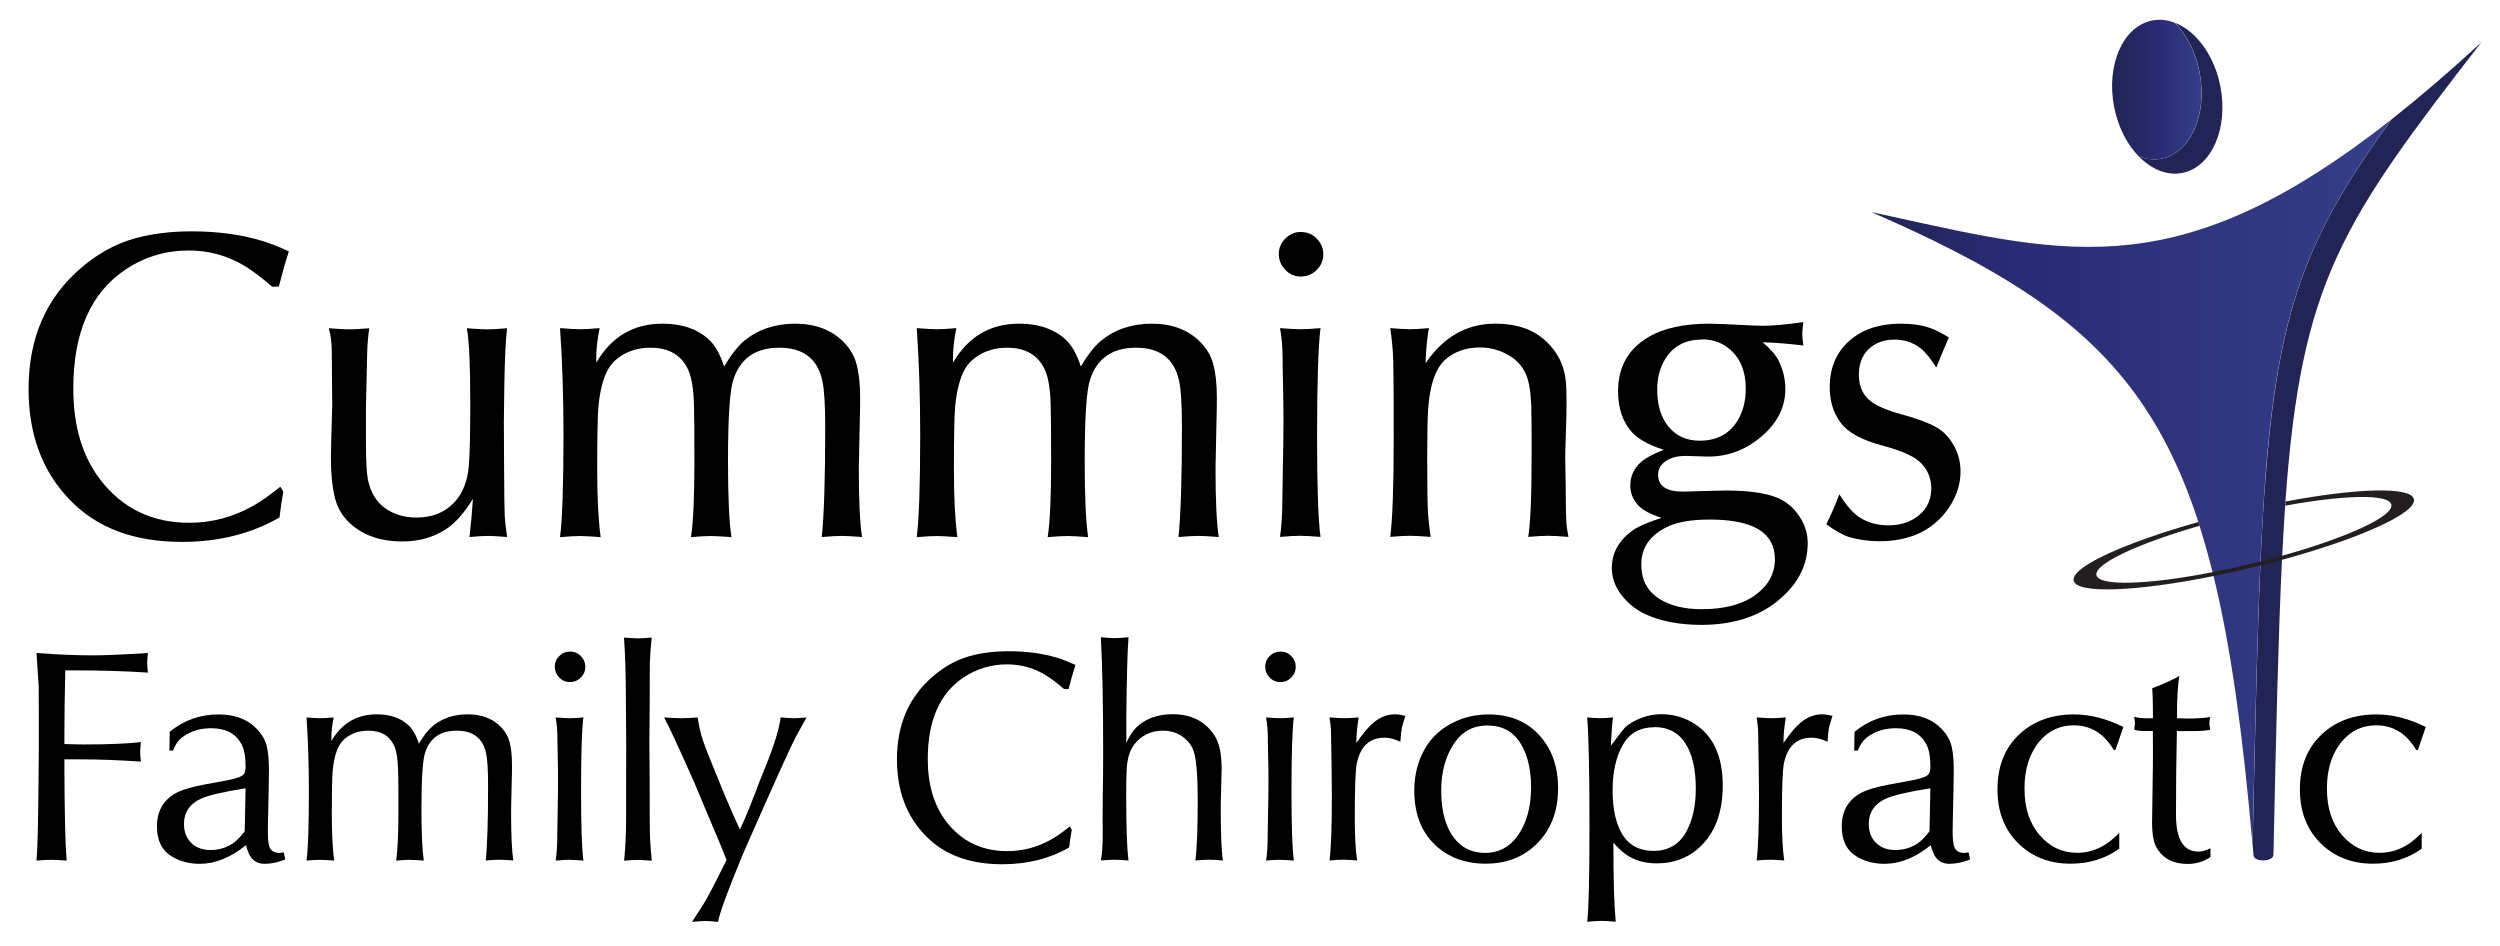 <?xml version="1.0" encoding="UTF-8"?><svg id="print_Cummings_" xmlns="http://www.w3.org/2000/svg" xmlns:xlink="http://www.w3.org/1999/xlink" viewBox="0 0 224.76 85.03"><defs><style>.cls-1{fill:url(#CFC_dark_to_light);}.cls-2{fill:#212455;}.cls-3{fill:url(#linear-gradient);}.cls-4{fill:#231f20;}</style><linearGradient id="CFC_dark_to_light" x1="189.89" y1="8.06" x2="197.94" y2="8.06" gradientUnits="userSpaceOnUse"><stop offset="0" stop-color="#212455"/><stop offset=".5" stop-color="#292a74"/><stop offset="1" stop-color="#353f87"/></linearGradient><linearGradient id="linear-gradient" x1="168.25" y1="43.23" x2="215.01" y2="43.23" gradientUnits="userSpaceOnUse"><stop offset="0" stop-color="#212455"/><stop offset=".25" stop-color="#292a74"/><stop offset="1" stop-color="#353f87"/></linearGradient></defs><g><path d="M24.48,25.78c-1.12-.96-2.04-1.63-2.76-2.03-1.46-.82-3.04-1.23-4.75-1.23-2.06,0-3.94,.56-5.65,1.69-3.15,2.08-4.73,5.66-4.73,10.74,0,3.35,.81,6.07,2.43,8.18,1.99,2.58,4.65,3.87,7.99,3.87,2.03,0,3.95-.51,5.76-1.53,.65-.36,1.46-.93,2.43-1.71l.27,.44c-.14,.78-.25,1.55-.34,2.32-2.55,1.47-5.48,2.2-8.77,2.2-4.3,0-7.66-1.26-10.07-3.77-2.48-2.55-3.72-5.88-3.72-9.98,0-4.55,1.56-8.17,4.69-10.86,1.51-1.3,3.13-2.2,4.87-2.68,1.52-.42,3.22-.63,5.09-.63,2.38,0,4.5,.29,6.36,.86,.64,.19,1.44,.5,2.39,.94-.33,1.02-.63,2.08-.9,3.16l-.59,.02Z"/><path d="M33.2,29.5c-.1,.64-.17,1.4-.19,2.3-.01,.42-.05,2.04-.11,4.85v3.03c0,1.7,.06,2.83,.17,3.41,.24,1.19,.78,2.07,1.61,2.64,.8,.54,1.72,.8,2.76,.8,1.52,0,2.72-.53,3.6-1.59,.63-.77,1-1.79,1.11-3.06,.09-1.08,.13-2.97,.13-5.67,0-3.36-.1-5.59-.31-6.7,.8,.06,1.41,.1,1.82,.1s1-.03,1.8-.1c-.13,1.01-.21,2.75-.25,5.23l-.04,3.2,.02,4.02c.01,2.36,.03,3.86,.06,4.48,.04,.54,.11,1.15,.21,1.84-.74-.06-1.3-.1-1.69-.1s-.93,.03-1.69,.1c.13-1.11,.23-2.25,.31-3.43-.74,1.19-1.47,2.04-2.2,2.57-1.17,.84-2.56,1.26-4.16,1.26-1.87,0-3.38-.5-4.56-1.51-.74-.64-1.23-1.42-1.47-2.34-.26-1.02-.38-2.23-.38-3.64,0-.6,.04-2.18,.12-4.73,0-.17,0-.87-.02-2.11-.01-.87-.02-1.77-.02-2.7,0-.79-.09-1.51-.27-2.14,.8,.06,1.4,.1,1.8,.1s1.02-.03,1.84-.1Z"/><path d="M50.35,48.27c.2-1.54,.31-4.6,.31-9.16,0-3.34-.1-6.55-.31-9.61,.79,.06,1.39,.1,1.78,.1s.99-.03,1.78-.1c-.2,.95-.31,1.88-.31,2.82,0,.01,0,.1,.02,.27,1.35-2.32,3.33-3.49,5.94-3.49,1.72,0,3.1,.46,4.12,1.38,.58,.51,1.05,1.33,1.42,2.47,.62-1.05,1.23-1.82,1.82-2.32,1.25-1.02,2.78-1.53,4.58-1.53s3.28,.56,4.37,1.67c.57,.6,.95,1.25,1.13,1.95,.22,.8,.33,1.81,.33,3.01,0,.66-.01,1.5-.04,2.51-.05,2.15-.08,3.42-.08,3.83,0,2.92,.1,4.99,.29,6.21-.8-.06-1.4-.1-1.8-.1s-1.01,.03-1.82,.1c.2-1.89,.31-5.17,.31-9.84,0-1.99-.08-3.38-.25-4.17-.42-2-1.71-3.01-3.87-3.01s-3.51,.96-4.14,2.87c-.32,.97-.48,3.41-.48,7.32,0,3.21,.1,5.48,.31,6.84-.82-.06-1.43-.1-1.84-.1s-1,.03-1.8,.1c.2-1.28,.31-3.49,.31-6.65,0-2.54-.01-4.29-.04-5.25-.04-1.42-.21-2.45-.5-3.1-.6-1.35-1.74-2.03-3.41-2.03-1.24,0-2.29,.37-3.14,1.11-.86,.74-1.37,2.18-1.55,4.31-.06,.78-.1,2.61-.1,5.5,0,2.5,.1,4.54,.31,6.11-.82-.06-1.43-.1-1.84-.1s-1,.03-1.8,.1Z"/><path d="M82.42,48.27c.2-1.54,.31-4.6,.31-9.16,0-3.34-.1-6.55-.31-9.61,.79,.06,1.39,.1,1.78,.1s.99-.03,1.78-.1c-.2,.95-.31,1.88-.31,2.82,0,.01,0,.1,.02,.27,1.35-2.32,3.33-3.49,5.94-3.49,1.72,0,3.1,.46,4.12,1.38,.58,.51,1.05,1.33,1.42,2.47,.62-1.05,1.23-1.82,1.82-2.32,1.25-1.02,2.78-1.53,4.58-1.53s3.28,.56,4.37,1.67c.57,.6,.95,1.25,1.13,1.95,.22,.8,.33,1.81,.33,3.01,0,.66-.01,1.5-.04,2.51-.05,2.15-.08,3.42-.08,3.83,0,2.92,.1,4.99,.29,6.21-.8-.06-1.4-.1-1.8-.1s-1.01,.03-1.82,.1c.2-1.89,.31-5.17,.31-9.84,0-1.99-.08-3.38-.25-4.17-.42-2-1.71-3.01-3.87-3.01s-3.51,.96-4.14,2.87c-.32,.97-.48,3.41-.48,7.32,0,3.21,.1,5.48,.31,6.84-.82-.06-1.43-.1-1.84-.1s-1,.03-1.8,.1c.2-1.28,.31-3.49,.31-6.65,0-2.54-.01-4.29-.04-5.25-.04-1.42-.21-2.45-.5-3.1-.6-1.35-1.74-2.03-3.41-2.03-1.24,0-2.29,.37-3.14,1.11-.86,.74-1.37,2.18-1.55,4.31-.06,.78-.1,2.61-.1,5.5,0,2.5,.1,4.54,.31,6.11-.82-.06-1.43-.1-1.84-.1s-1,.03-1.8,.1Z"/><path d="M116.96,20.86c.6,0,1.1,.22,1.49,.67,.34,.38,.52,.82,.52,1.32,0,.59-.22,1.09-.67,1.49-.37,.34-.82,.52-1.34,.52-.59,0-1.08-.22-1.47-.67-.34-.38-.52-.84-.52-1.36,0-.58,.22-1.06,.67-1.46,.37-.34,.81-.52,1.32-.52Zm-1.88,27.41c.13-.89,.2-1.98,.21-3.26,.01-.55,.03-1.47,.04-2.76,.04-1.98,.06-3.4,.06-4.27s-.01-2.02-.04-3.39c-.03-1.23-.04-2.06-.04-2.49-.01-.98-.09-1.85-.23-2.6,.8,.06,1.41,.1,1.82,.1s1.02-.03,1.82-.1c-.2,1.58-.31,4.83-.31,9.75,0,4.48,.1,7.49,.31,9.02-.8-.06-1.41-.1-1.82-.1s-1.01,.03-1.82,.1Z"/><path d="M124.99,48.27c.2-1.53,.31-4.51,.31-8.92,0-3.23-.01-5.53-.04-6.9-.03-.94-.12-1.93-.27-2.95,.78,.06,1.36,.1,1.74,.1s.96-.03,1.74-.1c-.15,.74-.26,1.79-.31,3.16,1.62-2.38,3.71-3.56,6.26-3.56s4.27,.88,5.46,2.62c.47,.69,.77,1.51,.88,2.45,.05,.42,.08,1.04,.08,1.86s-.02,1.76-.06,2.87c-.04,1.15-.06,1.9-.06,2.24l.04,2.38c.01,1.93,.03,3.08,.06,3.45,.03,.36,.09,.79,.19,1.3-.8-.06-1.4-.1-1.8-.1s-1.01,.03-1.82,.1c.2-1.11,.31-3.66,.31-7.64,0-2.18-.01-3.6-.04-4.25-.05-1.23-.21-2.14-.48-2.74-.36-.82-.97-1.44-1.84-1.86-.72-.36-1.48-.54-2.3-.54-1.21,0-2.23,.35-3.06,1.05-.92,.8-1.45,2.33-1.59,4.58-.05,.73-.08,2.2-.08,4.41,0,2.54,.03,4.19,.08,4.94,.04,.59,.12,1.27,.23,2.05-.82-.06-1.43-.1-1.84-.1s-1,.03-1.8,.1Z"/><path d="M149.44,46.58c-1.06-.34-1.78-.73-2.16-1.15-.47-.51-.71-1.1-.71-1.78,0-.84,.33-1.56,1-2.14,.37-.33,1.04-.69,2.01-1.07-1.34-.43-2.29-.96-2.85-1.57-.84-.93-1.26-2.16-1.26-3.7,0-2.18,.92-3.81,2.76-4.88,1.34-.79,3.17-1.19,5.48-1.19,.52,0,1.86,.06,4,.17,.26,.01,.53,.02,.82,.02,.85,0,2.06-.11,3.6-.33-.06,.47-.1,.82-.1,1.05s.03,.58,.1,1.05c-1.26-.15-2.48-.25-3.66-.29,.71,.6,1.2,1.17,1.46,1.7,.38,.8,.58,1.63,.58,2.49,0,1.56-.64,2.92-1.92,4.08-1.46,1.34-3.13,2.01-5.02,2.01l-2.01-.06c-.91,0-1.58,.22-2.03,.65-.31,.28-.46,.63-.46,1.03,0,1.02,.74,1.53,2.22,1.53,.32,0,1.3-.03,2.93-.08,.38-.01,.7-.02,.96-.02,1.89,0,3.38,.2,4.46,.59,.88,.33,1.6,.92,2.15,1.76,.49,.73,.73,1.53,.73,2.39,0,2.03-.93,3.78-2.78,5.25-1.75,1.39-4.01,2.09-6.78,2.09-1.98,0-3.67-.33-5.08-.98-.79-.38-1.47-.92-2.03-1.61-.63-.78-.94-1.62-.94-2.53,0-1.33,.61-2.45,1.84-3.35,.52-.38,1.42-.77,2.7-1.17Zm4.27,.13c-1.66,0-2.94,.22-3.85,.67-1.53,.75-2.3,1.87-2.3,3.35s.58,2.48,1.74,3.18c.96,.57,2.19,.86,3.7,.86,2.04,0,3.66-.43,4.85-1.3,1.15-.86,1.72-1.92,1.72-3.2,0-2.38-1.95-3.56-5.86-3.56Zm-.73-16.18c-1.47,0-2.56,.59-3.28,1.76-.47,.77-.71,1.68-.71,2.74,0,1.38,.33,2.48,1,3.31,.7,.86,1.64,1.28,2.82,1.28,1.56,0,2.71-.63,3.45-1.88,.46-.79,.69-1.72,.69-2.8,0-1.52-.46-2.68-1.38-3.49-.7-.63-1.56-.94-2.58-.94Z"/><path d="M164.19,47.14c.42-.84,.81-1.74,1.17-2.7,.61,.96,1.18,1.62,1.7,1.99,.78,.54,1.69,.8,2.72,.8,1.11,0,2.03-.31,2.76-.92,.73-.61,1.09-1.42,1.09-2.41,0-.94-.35-1.74-1.05-2.39-.55-.51-1.65-.99-3.29-1.44-1.88-.49-3.15-1.17-3.81-2.07-.65-.87-.98-1.93-.98-3.18,0-1.88,.68-3.35,2.05-4.42,1.11-.87,2.56-1.3,4.35-1.3,1.01,0,1.9,.13,2.66,.4,.41,.14,.96,.42,1.65,.84-.28,.63-.66,1.53-1.13,2.7-.52-.82-.99-1.39-1.4-1.72-.68-.52-1.46-.79-2.36-.79s-1.68,.27-2.28,.82c-.61,.56-.92,1.34-.92,2.34,0,1.1,.4,1.93,1.21,2.49,.6,.41,1.54,.79,2.83,1.13,1.3,.36,2.29,.73,2.97,1.13,.7,.4,1.26,1.04,1.69,1.93,.29,.62,.44,1.3,.44,2.01,0,1.29-.44,2.5-1.32,3.64-1.37,1.76-3.36,2.64-6,2.64-.93,0-1.83-.13-2.7-.38-.55-.17-1.23-.55-2.05-1.15Z"/><path d="M3.28,77.37c.09-.96,.15-3.2,.18-6.71l.03-3.32v-3.27c-.01-1.37-.01-2.15-.01-2.35-.12-1.83-.19-2.83-.2-3.01,1.88,.14,3.58,.21,5.08,.21,1.04,0,2.69-.07,4.94-.21-.04,.39-.07,.68-.07,.87,0,.2,.02,.5,.07,.89-1.96-.13-4.18-.2-6.67-.2h-.76c-.05,2.12-.08,3.98-.08,5.54v1.08c.86,.03,1.44,.04,1.73,.04,2.19,0,3.91-.07,5.15-.21-.04,.39-.07,.68-.07,.88s.02,.48,.07,.87c-1.94-.13-3.74-.2-5.4-.2h-1.48v1.14c.02,3.91,.08,6.56,.2,7.96-.59-.04-1.05-.07-1.35-.07s-.75,.02-1.35,.07Z"/><path d="M15.23,67.47l.03-1.68c1.27-1.04,2.73-1.56,4.39-1.56,1.51,0,2.68,.46,3.52,1.39,.43,.47,.71,.98,.83,1.54,.12,.54,.18,1.22,.18,2.04,0,.75-.03,2.36-.09,4.82,0,.34-.01,.6-.01,.78,0,.82,.09,1.34,.26,1.56,.17,.21,.42,.32,.75,.32,.1,0,.25-.02,.42-.05l.14,.64c-.66,.26-1.27,.39-1.84,.39s-.96-.2-1.25-.59c-.15-.19-.3-.55-.45-1.08-1.38,1.11-2.77,1.67-4.15,1.67-.94,0-1.76-.21-2.48-.64-.91-.53-1.37-1.44-1.37-2.71,0-1.45,.63-2.49,1.9-3.11,.46-.22,1.19-.43,2.17-.63,.12-.03,.88-.17,2.26-.42,.86-.16,1.36-.35,1.51-.59,.09-.14,.13-.36,.13-.66,0-.89-.13-1.57-.39-2.04-.52-.93-1.42-1.39-2.71-1.39-.81,0-1.55,.18-2.19,.55-.38,.21-.67,.46-.87,.75-.1,.14-.23,.38-.37,.71h-.33Zm6.86,3.4c-2.05,.32-3.4,.64-4.05,.95-1,.46-1.5,1.22-1.5,2.26,0,.79,.27,1.4,.81,1.84,.41,.33,.94,.5,1.58,.5,.74,0,1.41-.2,2.01-.6,.31-.21,.66-.57,1.06-1.08,.04-1.58,.06-2.86,.08-3.86Z"/><path d="M27.56,77.37c.14-1.06,.21-3.15,.21-6.28,0-2.29-.07-4.49-.21-6.59,.54,.04,.95,.07,1.22,.07s.68-.02,1.22-.07c-.14,.65-.21,1.29-.21,1.93,0,0,0,.07,.01,.18,.93-1.59,2.29-2.39,4.07-2.39,1.18,0,2.12,.32,2.82,.95,.39,.35,.72,.92,.97,1.69,.43-.72,.84-1.25,1.25-1.59,.86-.7,1.9-1.05,3.14-1.05s2.25,.38,2.99,1.14c.39,.41,.65,.86,.77,1.34,.15,.55,.22,1.24,.22,2.06,0,.46,0,1.03-.03,1.72-.04,1.47-.05,2.35-.05,2.63,0,2,.07,3.42,.2,4.25-.55-.04-.96-.07-1.23-.07s-.7,.02-1.25,.07c.14-1.3,.21-3.55,.21-6.75,0-1.37-.06-2.32-.17-2.86-.29-1.38-1.17-2.06-2.65-2.06s-2.41,.66-2.84,1.97c-.22,.67-.33,2.34-.33,5.02,0,2.2,.07,3.76,.21,4.69-.56-.04-.98-.07-1.26-.07s-.68,.02-1.23,.07c.14-.88,.21-2.39,.21-4.56,0-1.74,0-2.94-.03-3.6-.03-.97-.14-1.68-.34-2.13-.41-.93-1.19-1.39-2.34-1.39-.85,0-1.57,.25-2.15,.76-.59,.51-.94,1.49-1.06,2.96-.04,.53-.07,1.79-.07,3.77,0,1.72,.07,3.11,.21,4.19-.56-.04-.98-.07-1.26-.07s-.68,.02-1.24,.07Z"/><path d="M51.25,58.58c.41,0,.75,.15,1.02,.46,.24,.26,.35,.56,.35,.91,0,.4-.15,.74-.46,1.02-.25,.24-.56,.35-.92,.35-.4,0-.74-.15-1.01-.46-.24-.26-.35-.57-.35-.93,0-.39,.15-.73,.46-1,.25-.24,.56-.35,.91-.35Zm-1.29,18.79c.09-.61,.14-1.36,.14-2.23,0-.38,.02-1.01,.03-1.89,.03-1.36,.04-2.33,.04-2.93s0-1.39-.03-2.32c-.02-.84-.03-1.41-.03-1.71,0-.67-.06-1.27-.16-1.79,.55,.04,.97,.07,1.25,.07s.7-.02,1.25-.07c-.14,1.08-.21,3.31-.21,6.68,0,3.07,.07,5.13,.21,6.19-.55-.04-.97-.07-1.25-.07s-.7,.02-1.25,.07Z"/><path d="M56.09,57.32c.55,.04,.97,.07,1.25,.07s.7-.02,1.25-.07c-.09,.78-.14,1.55-.17,2.33,0,.46-.01,1.73-.01,3.79l-.03,3.23,.03,3.68c0,2.56,0,4.21,.03,4.95,.03,.63,.08,1.32,.16,2.08-.55-.04-.96-.07-1.23-.07-.29,0-.71,.02-1.26,.07,.12-1.21,.18-2.5,.18-3.87v-2.86s.01-3.94,.01-3.94l-.03-3.59c0-2.51-.07-4.44-.17-5.79Z"/><path d="M59.69,64.5c.67,.04,1.18,.07,1.52,.07s.84-.02,1.51-.07c.11,.76,.28,1.47,.49,2.11,.25,.72,.88,2.3,1.89,4.74,.55,1.31,1.02,2.39,1.42,3.23,.37-.76,.84-1.9,1.42-3.4,.25-.67,.53-1.42,.87-2.23,.77-1.87,1.23-3.36,1.37-4.45,.52,.04,.91,.07,1.17,.07s.64-.02,1.16-.07c-.21,.38-.53,.96-.95,1.73-.46,.84-2.05,4.37-4.78,10.58-1.38,3.34-2.12,5.37-2.22,6.07-.52-.05-.9-.08-1.16-.08-.27,0-.67,.03-1.18,.08,.18-.3,.5-.79,.95-1.47,.38-.59,1.1-1.96,2.15-4.1-.3-.76-.81-2.01-1.55-3.74l-1.39-3.31c-1.36-3.06-2.25-4.99-2.68-5.77Z"/><path d="M95.68,61.96c-.77-.66-1.4-1.12-1.89-1.39-1-.56-2.08-.84-3.26-.84-1.41,0-2.7,.39-3.88,1.16-2.16,1.43-3.24,3.88-3.24,7.37,0,2.29,.56,4.16,1.67,5.61,1.37,1.77,3.19,2.65,5.48,2.65,1.39,0,2.71-.35,3.95-1.05,.45-.25,1-.63,1.67-1.17l.18,.3c-.1,.53-.18,1.06-.24,1.59-1.75,1.01-3.76,1.51-6.02,1.51-2.95,0-5.25-.86-6.91-2.59-1.7-1.75-2.55-4.03-2.55-6.84,0-3.12,1.07-5.6,3.22-7.45,1.03-.89,2.15-1.51,3.34-1.84,1.04-.29,2.21-.43,3.49-.43,1.63,0,3.08,.2,4.36,.59,.44,.13,.98,.35,1.64,.64-.23,.7-.43,1.42-.62,2.17h-.41Z"/><path d="M98.97,77.37c.12-.59,.18-1.47,.17-2.65,0-.46-.01-.79-.01-.99,0-.53,0-1.2,.01-2,.03-1.51,.04-2.85,.04-4.01,0-4.39-.07-7.86-.21-10.43,.55,.05,.96,.08,1.22,.08,.29,0,.71-.03,1.27-.08-.1,1.19-.16,3.59-.2,7.2v2.31c.31-.72,.7-1.26,1.14-1.62,.81-.65,1.81-.97,3.01-.97,1.72,0,2.99,.66,3.82,1.98,.4,.63,.6,1.62,.6,2.96,0,.19-.02,.86-.05,2-.02,.5-.03,1.05-.03,1.64,0,2.29,.07,3.82,.2,4.57-.55-.04-.96-.07-1.23-.07s-.7,.02-1.25,.07c.14-1.07,.21-2.9,.21-5.5,0-2.11-.12-3.54-.35-4.28-.18-.56-.53-1.02-1.05-1.38-.5-.34-1.07-.51-1.72-.51-1.09,0-1.95,.42-2.59,1.25-.41,.53-.64,1.3-.68,2.32-.03,.61-.04,1.31-.04,2.1,0,3,.07,5,.21,6-.56-.04-.98-.07-1.25-.07s-.7,.02-1.25,.07Z"/><path d="M115.12,58.58c.41,0,.75,.15,1.02,.46,.24,.26,.35,.56,.35,.91,0,.4-.15,.74-.46,1.02-.25,.24-.56,.35-.92,.35-.4,0-.74-.15-1.01-.46-.24-.26-.35-.57-.35-.93,0-.39,.15-.73,.46-1,.25-.24,.56-.35,.91-.35Zm-1.29,18.79c.09-.61,.14-1.36,.14-2.23,0-.38,.02-1.01,.03-1.89,.03-1.36,.04-2.33,.04-2.93s0-1.39-.03-2.32c-.02-.84-.03-1.41-.03-1.71,0-.67-.06-1.27-.16-1.79,.55,.04,.97,.07,1.25,.07s.7-.02,1.25-.07c-.14,1.08-.21,3.31-.21,6.68,0,3.07,.07,5.13,.21,6.19-.55-.04-.97-.07-1.25-.07s-.7,.02-1.25,.07Z"/><path d="M119.53,77.37c.14-1.13,.21-3.08,.21-5.84l-.03-3.01c-.02-1.53-.04-2.49-.05-2.86-.02-.33-.06-.72-.13-1.16,.59,.04,1.02,.07,1.31,.07s.73-.02,1.31-.07c-.14,.84-.21,1.61-.21,2.3,.6-.88,1.13-1.5,1.59-1.87,.58-.47,1.21-.71,1.89-.71,.26,0,.57,.05,.93,.14-.18,.55-.29,.92-.32,1.09-.04,.19-.09,.6-.13,1.24-.52-.25-.99-.37-1.41-.37-1.36,0-2.19,.77-2.51,2.32-.12,.61-.18,2.2-.18,4.77,0,1.71,.07,3.03,.21,3.95-.55-.04-.96-.07-1.23-.07-.29,0-.71,.02-1.26,.07Z"/><path d="M133.83,64.23c1.99,0,3.56,.68,4.71,2.04,1.02,1.21,1.54,2.73,1.54,4.57,0,2.14-.67,3.84-2.02,5.12-1.19,1.13-2.69,1.69-4.5,1.69-1.68,0-3.09-.47-4.24-1.42-1.44-1.2-2.17-2.92-2.17-5.16,0-1.39,.32-2.65,.96-3.77,.58-1,1.41-1.77,2.5-2.32,.97-.5,2.05-.75,3.23-.75Zm-.07,.99c-1.3,0-2.3,.53-3.01,1.59-.79,1.16-1.18,2.58-1.18,4.28,0,1.96,.45,3.45,1.34,4.47,.66,.74,1.53,1.12,2.61,1.12,1.19,0,2.15-.49,2.88-1.48,.83-1.14,1.25-2.61,1.25-4.43s-.42-3.34-1.26-4.37c-.63-.78-1.51-1.17-2.63-1.17Z"/><path d="M142.69,82.9c.14-1,.21-3.9,.21-8.69s-.07-8.24-.21-9.71c.52,.04,.9,.07,1.16,.07s.65-.02,1.17-.07c-.06,.31-.13,1.16-.2,2.55,.19-.25,.32-.41,.37-.49,.44-.6,.74-.97,.89-1.14,.16-.16,.39-.33,.71-.51,.81-.46,1.67-.7,2.6-.7,1.05,0,2.02,.28,2.92,.84,1.72,1.08,2.57,2.94,2.57,5.59,0,2.25-.61,4.01-1.83,5.29-1.09,1.13-2.46,1.69-4.11,1.69-1.06,0-1.97-.26-2.73-.78-.33-.22-.72-.58-1.16-1.08,0,3.33,.07,5.7,.21,7.11-.58-.05-1.01-.08-1.3-.08s-.71,.03-1.27,.08Zm6.07-17.52c-1.29,0-2.23,.51-2.82,1.52-.64,1.08-.96,2.46-.96,4.16s.3,3.04,.91,4.01c.6,.95,1.53,1.43,2.78,1.43s2.25-.54,2.88-1.63c.6-1.04,.91-2.37,.91-3.98,0-1.76-.32-3.13-.97-4.11-.62-.94-1.53-1.41-2.72-1.41Z"/><path d="M157.93,77.37c.14-1.13,.21-3.08,.21-5.84l-.03-3.01c-.02-1.53-.04-2.49-.05-2.86-.02-.33-.06-.72-.13-1.16,.59,.04,1.02,.07,1.31,.07s.73-.02,1.31-.07c-.14,.84-.21,1.61-.21,2.3,.6-.88,1.13-1.5,1.59-1.87,.58-.47,1.21-.71,1.89-.71,.26,0,.57,.05,.93,.14-.18,.55-.29,.92-.32,1.09-.04,.19-.09,.6-.13,1.24-.52-.25-.99-.37-1.41-.37-1.36,0-2.19,.77-2.51,2.32-.12,.61-.18,2.2-.18,4.77,0,1.71,.07,3.03,.21,3.95-.55-.04-.96-.07-1.23-.07-.29,0-.71,.02-1.26,.07Z"/><path d="M166.7,67.47l.03-1.68c1.27-1.04,2.73-1.56,4.39-1.56,1.51,0,2.68,.46,3.52,1.39,.43,.47,.71,.98,.83,1.54,.12,.54,.18,1.22,.18,2.04,0,.75-.03,2.36-.09,4.82,0,.34-.01,.6-.01,.78,0,.82,.09,1.34,.26,1.56,.17,.21,.42,.32,.75,.32,.1,0,.25-.02,.42-.05l.14,.64c-.66,.26-1.27,.39-1.84,.39s-.96-.2-1.25-.59c-.15-.19-.3-.55-.45-1.08-1.38,1.11-2.77,1.67-4.15,1.67-.94,0-1.76-.21-2.48-.64-.91-.53-1.37-1.44-1.37-2.71,0-1.45,.63-2.49,1.9-3.11,.46-.22,1.19-.43,2.17-.63,.12-.03,.88-.17,2.26-.42,.86-.16,1.36-.35,1.51-.59,.09-.14,.13-.36,.13-.66,0-.89-.13-1.57-.39-2.04-.52-.93-1.42-1.39-2.71-1.39-.81,0-1.55,.18-2.19,.55-.38,.21-.67,.46-.87,.75-.1,.14-.23,.38-.37,.71h-.33Zm6.86,3.4c-2.05,.32-3.4,.64-4.05,.95-1,.46-1.5,1.22-1.5,2.26,0,.79,.27,1.4,.81,1.84,.41,.33,.94,.5,1.58,.5,.74,0,1.41-.2,2.01-.6,.31-.21,.66-.57,1.06-1.08,.04-1.58,.06-2.86,.08-3.86Z"/><path d="M190.04,67.43c-.87-1.48-2.07-2.22-3.6-2.22-1.23,0-2.25,.47-3.06,1.42-.91,1.07-1.37,2.49-1.37,4.26s.45,3.11,1.35,4.18c.91,1.07,2.04,1.6,3.39,1.6,.92,0,1.79-.26,2.6-.79,.32-.21,.72-.54,1.18-1v1.42c-1.25,.9-2.71,1.35-4.37,1.35-1.95,0-3.55-.64-4.81-1.93-1.18-1.22-1.77-2.8-1.77-4.75,0-2.09,.67-3.76,2.01-4.99,1.25-1.16,2.88-1.75,4.87-1.75,1.45,0,2.93,.38,4.44,1.13l-.71,2.05-.16,.03Z"/><path d="M191.88,64.45c.34,.09,.77,.13,1.27,.13,.05,0,.19,0,.41-.01,0-1.23-.02-2.12-.07-2.69,.83-.31,1.65-.67,2.44-1.1-.14,.86-.21,2.01-.21,3.45,0,.04,0,.15,.01,.34,.38,.02,.66,.03,.83,.03,.99,0,1.71-.05,2.15-.14-.05,.25-.08,.44-.08,.56,0,.13,.03,.32,.08,.58-.3,.07-.65,.11-1.05,.12-.72,0-1.22,.01-1.5,.01-.07,0-.22,0-.45-.01-.05,2.27-.08,4.78-.08,7.53,0,2.21,.67,3.31,2.02,3.31,.34,0,.7-.1,1.08-.3v.79c-.6,.41-1.29,.62-2.05,.62-1.08,0-1.9-.33-2.46-.99-.32-.38-.52-.77-.6-1.2-.1-.44-.14-.96-.14-1.56,0-.31,.01-1.21,.04-2.71,.03-1.64,.04-2.88,.04-3.73,0-.28,0-.87-.01-1.76h-.84c-.32,0-.6-.04-.84-.12,.04-.25,.07-.45,.07-.58,0-.12-.02-.31-.07-.56Z"/><path d="M217.23,67.43c-.87-1.48-2.07-2.22-3.6-2.22-1.23,0-2.25,.47-3.06,1.42-.91,1.07-1.37,2.49-1.37,4.26s.45,3.11,1.35,4.18c.91,1.07,2.04,1.6,3.39,1.6,.92,0,1.79-.26,2.6-.79,.32-.21,.72-.54,1.18-1v1.42c-1.25,.9-2.71,1.35-4.37,1.35-1.95,0-3.55-.64-4.81-1.93-1.18-1.22-1.77-2.8-1.77-4.75,0-2.09,.67-3.76,2.01-4.99,1.25-1.16,2.88-1.75,4.87-1.75,1.45,0,2.93,.38,4.44,1.13l-.71,2.05-.16,.03Z"/></g><g><path class="cls-2" d="M194.32,14.27c-.68,.13-1.37,.05-2.03-.21,1.13,1.16,2.53,1.76,3.9,1.49,2.64-.52,4.17-4,3.43-7.79-.55-2.8-2.19-4.98-4.08-5.71,1.04,1.07,1.86,2.62,2.21,4.43,.74,3.79-.79,7.27-3.43,7.79Z"/><path class="cls-2" d="M223.15,3.74c-2.9,2.68-5.6,4.99-8.14,6.99-7.65,10.54-10.23,17.05-11.38,32.92h0s-.01,.16-.01,.16l-.03,.37-.02,.21h0c-.09,1.36-.18,2.78-.25,4.28,0,.12-.01,.25-.02,.37-.34,6.97-.53,15.56-.77,26.55,0,.04-.01,.08-.03,.12,.03,.39,.07,.78,.1,1.18,.06,.67,1.78,.58,1.79-.03,.24-10.99,.43-19.58,.77-26.55,0-.13,.01-.25,.02-.37,.08-1.5,.16-2.93,.25-4.28h0s.02-.21,.02-.21l.03-.37v-.16s0,0,0,0c1.42-19.6,5.03-24.92,17.66-41.19Z"/><path class="cls-1" d="M193.5,1.84c-2.64,.52-4.17,4-3.43,7.79,.36,1.82,1.17,3.36,2.21,4.43,.66,.26,1.35,.34,2.03,.21,2.64-.52,4.17-4,3.43-7.79-.36-1.82-1.17-3.36-2.21-4.43-.66-.26-1.35-.34-2.03-.21Z"/><path class="cls-3" d="M215.01,10.73c-18.83,14.83-28.81,12.28-44.87,8.75-.62-.14-1.25-.27-1.89-.41,5.39,2.35,9.9,4.61,13.7,7.1,7.69,5.03,12.45,10.97,15.59,20.44h0s.1,.33,.1,.33l.11,.34,.04,.14h0c.4,1.28,.78,2.62,1.13,4.03,.03,.12,.06,.23,.09,.35,1.56,6.39,2.63,14.19,3.48,23.93,.02-.04,.03-.08,.03-.12,.24-10.99,.43-19.58,.77-26.55,0-.13,.01-.25,.02-.37,.08-1.5,.16-2.93,.25-4.28h0s.02-.21,.02-.21l.03-.37v-.16s0,0,0,0c1.15-15.87,3.74-22.38,11.38-32.92Z"/><path class="cls-4" d="M205.49,45.09l-.03,.37c5.32-.97,9.3-1.07,9.53-.1,.25,1.04-3.95,2.96-9.8,4.6-.94,.26-1.92,.52-2.93,.76-1.15,.28-2.26,.51-3.33,.72-5.77,1.13-10.2,1.29-10.45,.28-.24-1.01,3.7-2.84,9.27-4.45l-.11-.34c-4.3,1.21-7.82,2.55-9.71,3.67-1.05,.62-1.6,1.18-1.5,1.61,.29,1.2,5.66,.98,12.58-.42,1.07-.22,2.19-.46,3.32-.73,.97-.23,1.92-.48,2.83-.73,7.04-1.92,12.16-4.23,11.86-5.46-.27-1.14-5.14-.99-11.55,.22Z"/></g></svg>